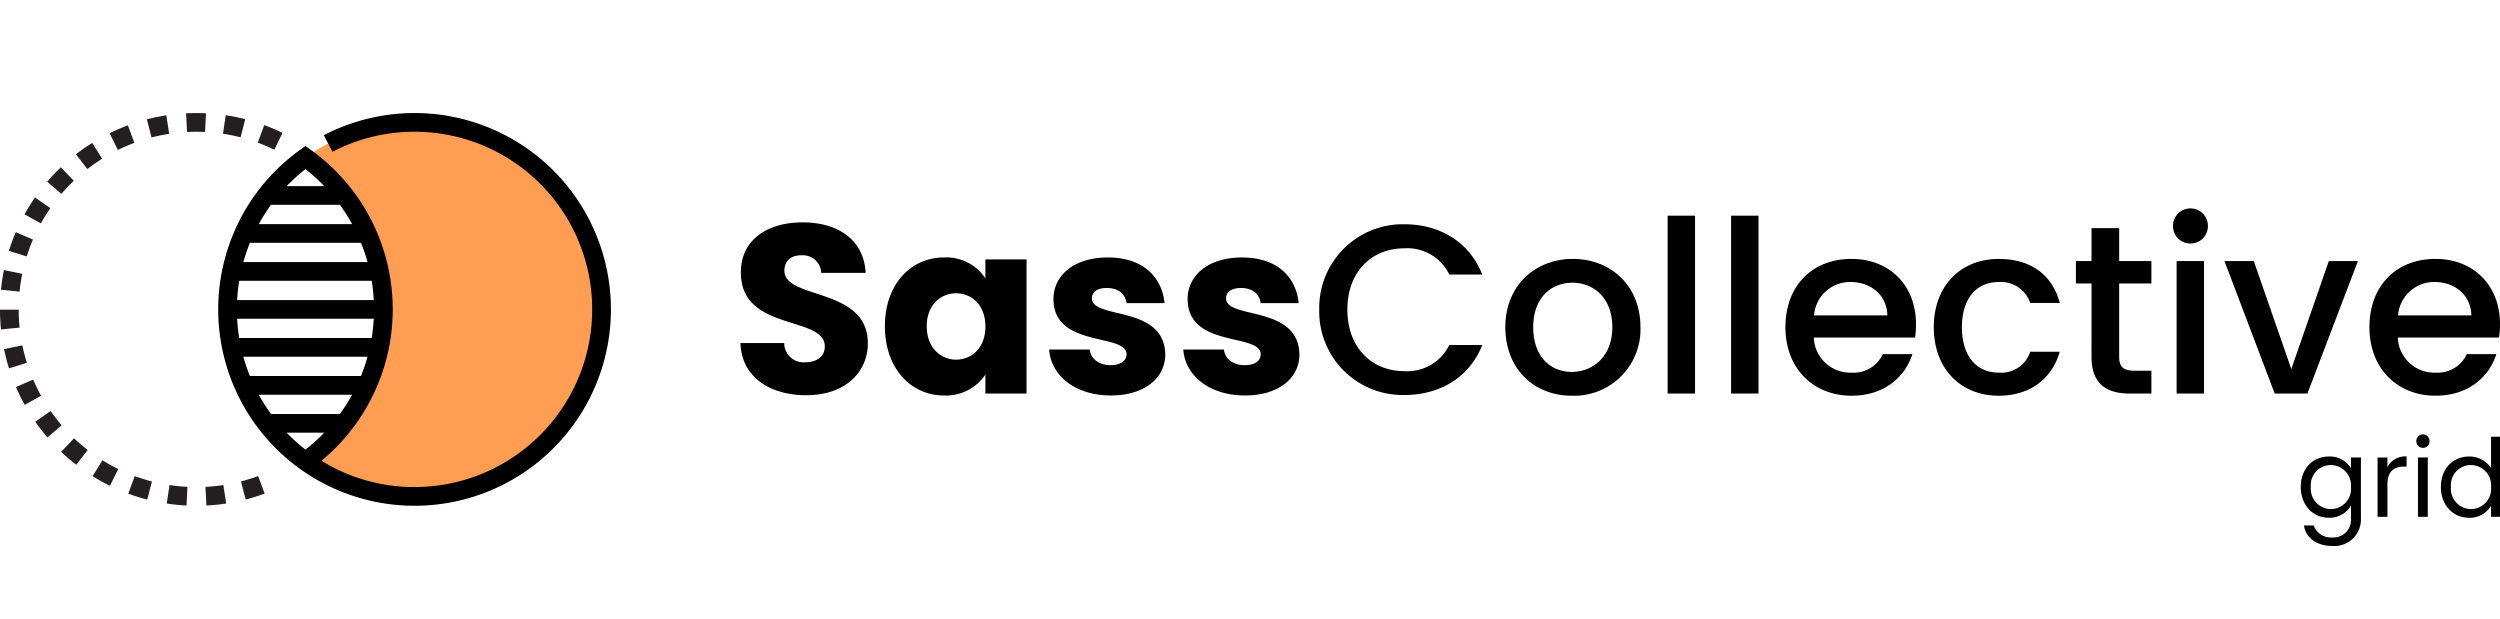 <svg xmlns="http://www.w3.org/2000/svg" width="404" height="100" viewBox="0 0 404 100">
    <defs>
        <clipPath id="clip-Taille_personnalisée_18">
            <rect width="404" height="100"/>
        </clipPath>
    </defs>
    <g id="Taille_personnalisée_18" data-name="Taille personnalisée – 18"
       clip-path="url(#clip-Taille_personnalisée_18)">
        <g id="Groupe_2" data-name="Groupe 2" transform="translate(0 -11.396)">
            <path id="Tracé_12" data-name="Tracé 12"
                  d="M23.952-37.417c0-9.131-13.482-6.994-13.482-11.734,0-1.71,1.2-2.525,2.8-2.487A2.952,2.952,0,0,1,16.415-48.8H23.6c-.272-5.206-4.274-8.159-10.219-8.159-5.711,0-9.947,2.875-9.947,8.043C3.36-39.243,17-41.962,17-36.912c0,1.593-1.243,2.564-3.186,2.564a3.127,3.127,0,0,1-3.38-3.108H3.36c.194,5.517,4.779,8.431,10.646,8.431C20.378-29.024,23.952-32.832,23.952-37.417Zm2.759-2.759c0,6.838,4.235,11.19,9.519,11.19a7.666,7.666,0,0,0,6.722-3.38V-29.3H49.6v-21.68H42.952v3.069a7.547,7.547,0,0,0-6.683-3.38C30.946-51.287,26.711-47.013,26.711-40.175Zm16.241.039c0,3.458-2.215,5.362-4.74,5.362-2.487,0-4.74-1.943-4.74-5.4s2.254-5.323,4.74-5.323C40.737-45.5,42.952-43.594,42.952-40.136Zm29.063,4.546c-.117-8.082-11.85-5.634-11.85-9.092,0-1.049.855-1.671,2.409-1.671,1.865,0,2.992.971,3.186,2.448H71.9c-.427-4.274-3.536-7.382-9.131-7.382-5.673,0-8.82,3.031-8.82,6.722,0,7.965,11.812,5.44,11.812,8.936,0,.971-.894,1.748-2.6,1.748-1.826,0-3.186-1.01-3.341-2.525H53.248c.311,4.2,4.2,7.421,9.985,7.421C68.673-28.985,72.014-31.822,72.014-35.591Zm21.68,0c-.117-8.082-11.85-5.634-11.85-9.092,0-1.049.855-1.671,2.409-1.671,1.865,0,2.992.971,3.186,2.448h6.139c-.427-4.274-3.536-7.382-9.131-7.382-5.673,0-8.82,3.031-8.82,6.722,0,7.965,11.812,5.44,11.812,8.936,0,.971-.894,1.748-2.6,1.748-1.826,0-3.186-1.01-3.341-2.525H74.928c.311,4.2,4.2,7.421,9.985,7.421C90.353-28.985,93.695-31.822,93.695-35.591Z"
                  transform="translate(116.29 104.291)"/>
            <path id="Tracé_13" data-name="Tracé 13"
                  d="M2.96-45.243A13.484,13.484,0,0,0,16.753-31.45c5.634,0,10.49-2.8,12.55-8.082H23.98A7.545,7.545,0,0,1,16.753-35.3c-5.362,0-9.247-3.847-9.247-9.947s3.885-9.908,9.247-9.908a7.545,7.545,0,0,1,7.227,4.235H29.3c-2.059-5.284-6.916-8.12-12.55-8.12A13.507,13.507,0,0,0,2.96-45.243Zm51.908,2.836c0-6.722-4.818-11.034-10.918-11.034S33.033-49.128,33.033-42.406s4.624,11.073,10.724,11.073A10.723,10.723,0,0,0,54.868-42.406Zm-17.329,0c0-4.857,2.992-7.188,6.333-7.188,3.3,0,6.45,2.331,6.45,7.188s-3.264,7.227-6.566,7.227C40.415-35.18,37.54-37.55,37.54-42.406ZM59.259-31.683h4.429V-60.434H59.259Zm10.257,0h4.429V-60.434H69.516ZM88.788-49.711c3.3,0,5.906,2.1,5.983,5.4H82.921A5.831,5.831,0,0,1,88.788-49.711ZM98.812-38.055H94.033a5.183,5.183,0,0,1-5.051,2.992,5.889,5.889,0,0,1-6.1-5.673H99.239a13.663,13.663,0,0,0,.155-2.176c0-6.294-4.313-10.529-10.413-10.529-6.333,0-10.685,4.313-10.685,11.034s4.546,11.073,10.685,11.073C94.227-31.333,97.607-34.325,98.812-38.055Zm3.458-4.352c0,6.722,4.352,11.073,10.49,11.073,5.245,0,8.664-2.914,9.869-7.11H117.85a4.889,4.889,0,0,1-5.09,3.38c-3.575,0-5.945-2.642-5.945-7.343,0-4.662,2.37-7.3,5.945-7.3a5,5,0,0,1,5.09,3.38h4.779c-1.2-4.507-4.624-7.11-9.869-7.11C106.621-53.441,102.27-49.089,102.27-42.406Zm25.488,4.779c0,4.352,2.37,5.945,6.178,5.945h3.5v-3.691h-2.72c-1.865,0-2.487-.661-2.487-2.254v-11.85h5.206v-3.613h-5.206v-5.323h-4.468v5.323h-2.525v3.613h2.525Zm13.754,5.945h4.429V-53.091h-4.429Zm2.254-24.245a2.8,2.8,0,0,0,2.8-2.836,2.8,2.8,0,0,0-2.8-2.836,2.8,2.8,0,0,0-2.836,2.836A2.8,2.8,0,0,0,143.766-55.927Zm5.478,2.836,8.12,21.408h5.284l8.159-21.408h-4.7l-6.061,17.445-6.061-17.445Zm33.919,3.38c3.3,0,5.906,2.1,5.983,5.4H177.3A5.831,5.831,0,0,1,183.163-49.711Zm10.024,11.656h-4.779a5.183,5.183,0,0,1-5.051,2.992,5.889,5.889,0,0,1-6.1-5.673h16.357a13.664,13.664,0,0,0,.155-2.176c0-6.294-4.313-10.529-10.413-10.529-6.333,0-10.685,4.313-10.685,11.034s4.546,11.073,10.685,11.073C188.6-31.333,191.983-34.325,193.187-38.055Z"
                  transform="translate(210.23 106.677)"/>
            <g id="merge" transform="translate(0 29.664)">
                <path id="Tracé_3" data-name="Tracé 3"
                      d="M303.849,129.488A30.222,30.222,0,0,1,256,154.036a30.223,30.223,0,0,0,0-49.094,30.222,30.222,0,0,1,47.85,24.547Z"
                      transform="translate(-206.639 -97.757)" fill="#ff9d52"/>
                <g id="Groupe_1" data-name="Groupe 1" transform="translate(1.511 1.511)">
                    <circle id="Ellipse_1" data-name="Ellipse 1" cx="30.221" cy="30.221" r="30.221"
                            transform="translate(0 0)" fill="none"/>
                    <path id="Tracé_4" data-name="Tracé 4"
                          d="M215.878,153.237a30.181,30.181,0,0,1-12.592,24.547,30.223,30.223,0,0,1,0-49.095A30.183,30.183,0,0,1,215.878,153.237Z"
                          transform="translate(-155.436 -123.017)" fill="none"/>
                </g>
                <path id="Tracé_5" data-name="Tracé 5"
                      d="M30.144,154.855a31.994,31.994,0,0,1-3.2-.32l.452-2.988a28.918,28.918,0,0,0,2.893.289Zm3.211,0-.152-3.018a28.916,28.916,0,0,0,2.893-.292l.456,2.988A31.933,31.933,0,0,1,33.355,154.853Zm-9.557-.959a31.6,31.6,0,0,1-3.069-.96l1.048-2.835a28.537,28.537,0,0,0,2.774.867Zm15.9-.009-.757-2.926a28.577,28.577,0,0,0,2.773-.87l1.051,2.833A31.672,31.672,0,0,1,39.7,153.885Zm-21.926-2.218a31.844,31.844,0,0,1-2.81-1.56l1.6-2.564a28.788,28.788,0,0,0,2.542,1.412Zm-5.448-3.4a32.112,32.112,0,0,1-2.439-2.092l2.081-2.192a29.057,29.057,0,0,0,2.208,1.894Zm-4.655-4.419A32.036,32.036,0,0,1,5.7,141.314l2.477-1.731a29.016,29.016,0,0,0,1.784,2.3ZM4,138.59a31.755,31.755,0,0,1-1.42-2.883l2.775-1.2a28.75,28.75,0,0,0,1.284,2.608Zm-2.54-5.9a31.594,31.594,0,0,1-.807-3.112l2.96-.608a28.509,28.509,0,0,0,.729,2.813ZM.164,126.4C.056,125.346,0,124.267,0,123.2l3.022,0c0,.969.051,1.946.148,2.905Zm3-6.116-3.007-.3a31.774,31.774,0,0,1,.479-3.178l2.961.6A28.8,28.8,0,0,0,3.164,120.289ZM4.32,114.6l-2.885-.9a31.613,31.613,0,0,1,1.113-3.016l2.778,1.189A28.651,28.651,0,0,0,4.32,114.6Zm2.285-5.338L3.963,107.8a31.9,31.9,0,0,1,1.7-2.728l2.481,1.725A28.814,28.814,0,0,0,6.606,109.261Zm3.316-4.77-2.295-1.966a32.118,32.118,0,0,1,2.211-2.332l2.085,2.187A28.935,28.935,0,0,0,9.922,104.491Zm4.2-4.009L12.272,98.1a31.931,31.931,0,0,1,2.633-1.842l1.6,2.561A28.725,28.725,0,0,0,14.127,100.482ZM19.048,97.4l-1.337-2.71a31.709,31.709,0,0,1,2.952-1.274l1.054,2.832A28.731,28.731,0,0,0,19.048,97.4Zm25.281-.042a28.629,28.629,0,0,0-2.673-1.143L42.7,93.378a31.674,31.674,0,0,1,2.956,1.264Zm-19.84-1.983-.76-2.925a31.722,31.722,0,0,1,3.148-.649l.459,2.987A28.782,28.782,0,0,0,24.489,95.374Zm14.392-.024a28.726,28.726,0,0,0-2.849-.577l.449-2.988a31.693,31.693,0,0,1,3.15.638Zm-8.653-.858-.155-3.018c1.064-.055,2.148-.057,3.211-.005l-.145,3.019C32.175,94.44,31.193,94.442,30.229,94.491Z"
                      transform="translate(0 -91.43)" fill="#231f20"/>
                <path id="Tracé_6" data-name="Tracé 6"
                      d="M214.589,91.429a31.811,31.811,0,0,0-14.663,3.584l1.4,2.679a28.712,28.712,0,1,1,13.265,54.178,28.489,28.489,0,0,1-15.043-4.252,31.731,31.731,0,0,0-1.7-50.232l-.883-.635-.883.635a31.734,31.734,0,0,0,0,51.548,31.732,31.732,0,1,0,18.512-57.505Zm-25.168,45.516H204.5a28.911,28.911,0,0,1-1.973,3.115H191.393A28.874,28.874,0,0,1,189.421,136.945ZM204.5,109.376H189.421a28.909,28.909,0,0,1,1.973-3.115h11.133A28.848,28.848,0,0,1,204.5,109.376Zm1.434,3.022a28.774,28.774,0,0,1,1.06,3.115H186.926a28.832,28.832,0,0,1,1.06-3.115Zm1.727,6.137A28.561,28.561,0,0,1,208,121.65H185.921a28.469,28.469,0,0,1,.339-3.115h21.4Zm.339,6.137a28.468,28.468,0,0,1-.339,3.115h-21.4a28.566,28.566,0,0,1-.339-3.115Zm-1.005,6.137a28.828,28.828,0,0,1-1.06,3.115H187.986a28.751,28.751,0,0,1-1.06-3.115ZM196.96,100.5A28.644,28.644,0,0,1,200,103.239h-6.074A28.682,28.682,0,0,1,196.96,100.5Zm0,45.319a28.663,28.663,0,0,1-3.037-2.738H200A28.661,28.661,0,0,1,196.96,145.82Z"
                      transform="translate(-147.6 -91.429)"/>
            </g>
            <path id="Tracé_14" data-name="Tracé 14"
                  d="M1.548-18.916c0,2.972,1.976,4.983,4.546,4.983a4,4,0,0,0,3.567-1.958v2.011a2.844,2.844,0,0,1-2.972,3.13,2.975,2.975,0,0,1-3.06-1.941H2.055C2.37-10.646,4.171-9.37,6.688-9.37a4.3,4.3,0,0,0,4.581-4.511v-9.791H9.661v1.748a3.949,3.949,0,0,0-3.567-1.906C3.524-23.829,1.548-21.906,1.548-18.916Zm8.113.017a3.278,3.278,0,0,1-3.252,3.567,3.281,3.281,0,0,1-3.235-3.584,3.235,3.235,0,0,1,3.235-3.532A3.283,3.283,0,0,1,9.661-18.9Zm5.892-.4c0-2.22,1.154-2.9,2.675-2.9h.42v-1.644a3.227,3.227,0,0,0-3.095,1.731v-1.556H13.962v9.581h1.591Zm4.931,5.21h1.591v-9.581H20.483Zm.822-11.137a1.06,1.06,0,0,0,1.049-1.084A1.06,1.06,0,0,0,21.305-27.4a1.067,1.067,0,0,0-1.084,1.084A1.067,1.067,0,0,0,21.305-25.228Zm2.885,6.312c0,2.972,1.976,4.983,4.546,4.983A3.935,3.935,0,0,0,32.3-15.891v1.8h1.609V-27.029H32.3v5.07a4.179,4.179,0,0,0-3.549-1.871C26.166-23.829,24.19-21.906,24.19-18.916ZM32.3-18.9a3.278,3.278,0,0,1-3.252,3.567,3.281,3.281,0,0,1-3.235-3.584,3.235,3.235,0,0,1,3.235-3.532A3.283,3.283,0,0,1,32.3-18.9Z"
                  transform="translate(370.256 108.998)"/>
        </g>
    </g>
</svg>
